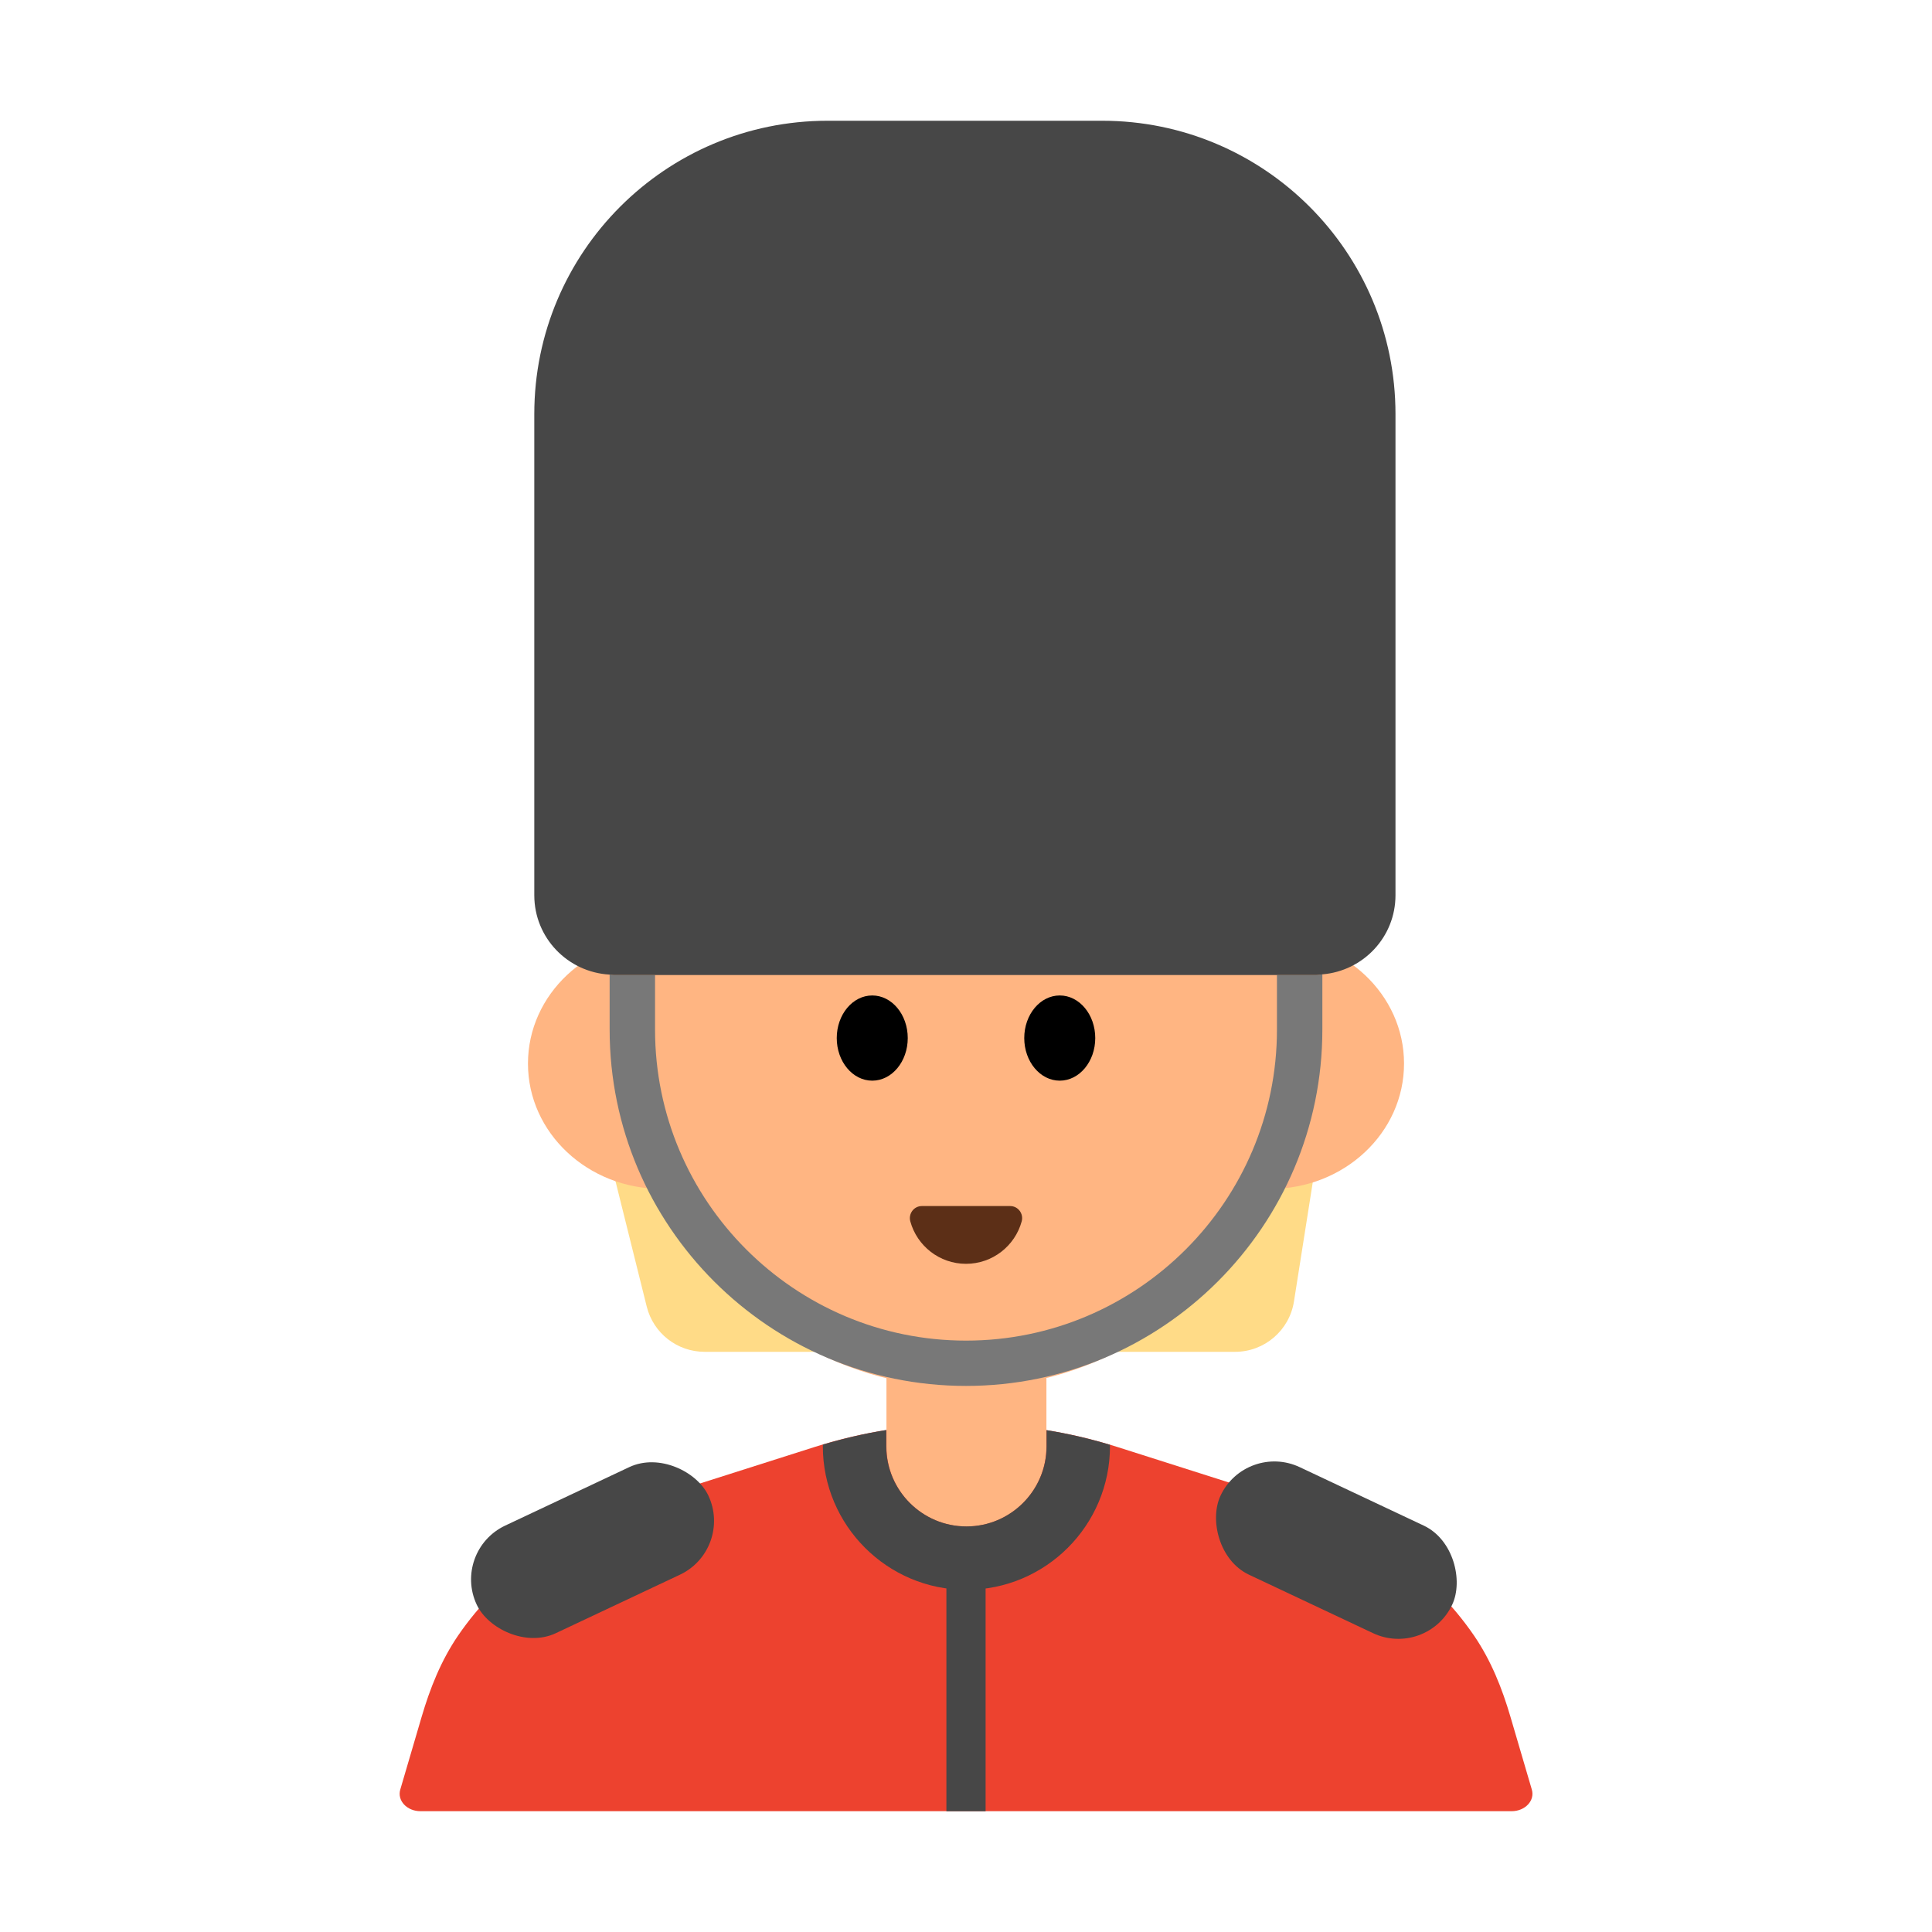 <?xml version="1.0" encoding="UTF-8"?><svg id="Layer_1" xmlns="http://www.w3.org/2000/svg" viewBox="0 0 40 40"><g><path d="M12.65,24.082l.74,2.97c.137,.55,.631,.936,1.198,.936h10.983c.607,0,1.124-.442,1.219-1.042l.452-2.865H12.65Z" style="fill:#ffdb87;"/><g><path d="M26.596,31.06l-3.46-1.101c-2.02-.643-4.252-.643-6.272,0l-3.46,1.101c-1.666,.53-3.044,1.525-3.918,2.8-.358,.523-.585,1.102-.757,1.687l-.442,1.505c-.067,.228,.139,.447,.419,.447H31.296c.28,0,.486-.22,.419-.447l-.442-1.505c-.172-.586-.399-1.164-.757-1.687-.874-1.275-2.253-2.27-3.918-2.8Z" style="fill:#ed422f;"/><circle cx="20" cy="21.826" r="6.908" style="fill:#ffb582;"/><g><ellipse cx="13.696" cy="22.02" rx="2.765" ry="2.594" style="fill:#ffb582;"/><ellipse cx="26.304" cy="22.02" rx="2.765" ry="2.594" style="fill:#ffb582;"/></g><g><ellipse cx="18.059" cy="21.492" rx=".735" ry=".882"/><ellipse cx="21.941" cy="21.492" rx=".735" ry=".882"/></g><path d="M20.914,24.97c.165,0,.283,.159,.239,.318-.139,.506-.603,.878-1.153,.878s-1.014-.372-1.153-.878c-.044-.159,.074-.318,.239-.318h1.829Z" style="fill:#5c2f17;"/><path d="M18.352,26.804h3.313v3.144c0,.914-.742,1.656-1.656,1.656h0c-.914,0-1.656-.742-1.656-1.656v-3.144h0Z" style="fill:#ffb582;"/><path d="M20.009,32.915c1.639,0,2.972-1.333,2.972-2.973v-.029c-.43-.129-.868-.232-1.313-.303v.333c0,.915-.744,1.66-1.659,1.66s-1.66-.745-1.66-1.66v-.336c-.444,.071-.882,.174-1.313,.302v.034c0,1.639,1.334,2.973,2.973,2.973Z" style="fill:#474747;"/><g><path d="M20,27.755c3.551,0,6.438-2.889,6.438-6.439v-1.13H13.562v1.13c0,3.55,2.888,6.439,6.438,6.439Z" style="fill:none;"/><path d="M26.438,20.187v1.13c0,3.55-2.888,6.439-6.438,6.439s-6.438-2.889-6.438-6.439v-1.13h-.847c-.032,0-.061-.008-.093-.009v1.139c0,4.068,3.31,7.377,7.378,7.377s7.378-3.31,7.378-7.377v-1.144c-.046,.004-.09,.014-.136,.014h-.803Z" style="fill:#787878;"/><path d="M22.82,2.5h-5.685c-3.354,0-6.073,2.719-6.073,6.073v9.963c0,.88,.691,1.593,1.559,1.642,.031,.002,.061,.009,.093,.009h14.527c.047,0,.091-.01,.136-.014,.847-.07,1.515-.772,1.515-1.638V8.573c0-3.354-2.719-6.073-6.073-6.073Z" style="fill:#474747;"/></g><rect x="25.018" y="30.863" width="5.301" height="2.462" rx="1.231" ry="1.231" transform="translate(16.32 -8.732) rotate(25.231)" style="fill:#474747;"/><rect x="9.617" y="30.863" width="5.301" height="2.462" rx="1.231" ry="1.231" transform="translate(37.046 55.897) rotate(154.769)" style="fill:#474747;"/><rect x="19.594" y="32.695" width=".812" height="4.805" style="fill:#474747;"/></g></g><rect width="40" height="40" style="fill:none;"/></svg>
